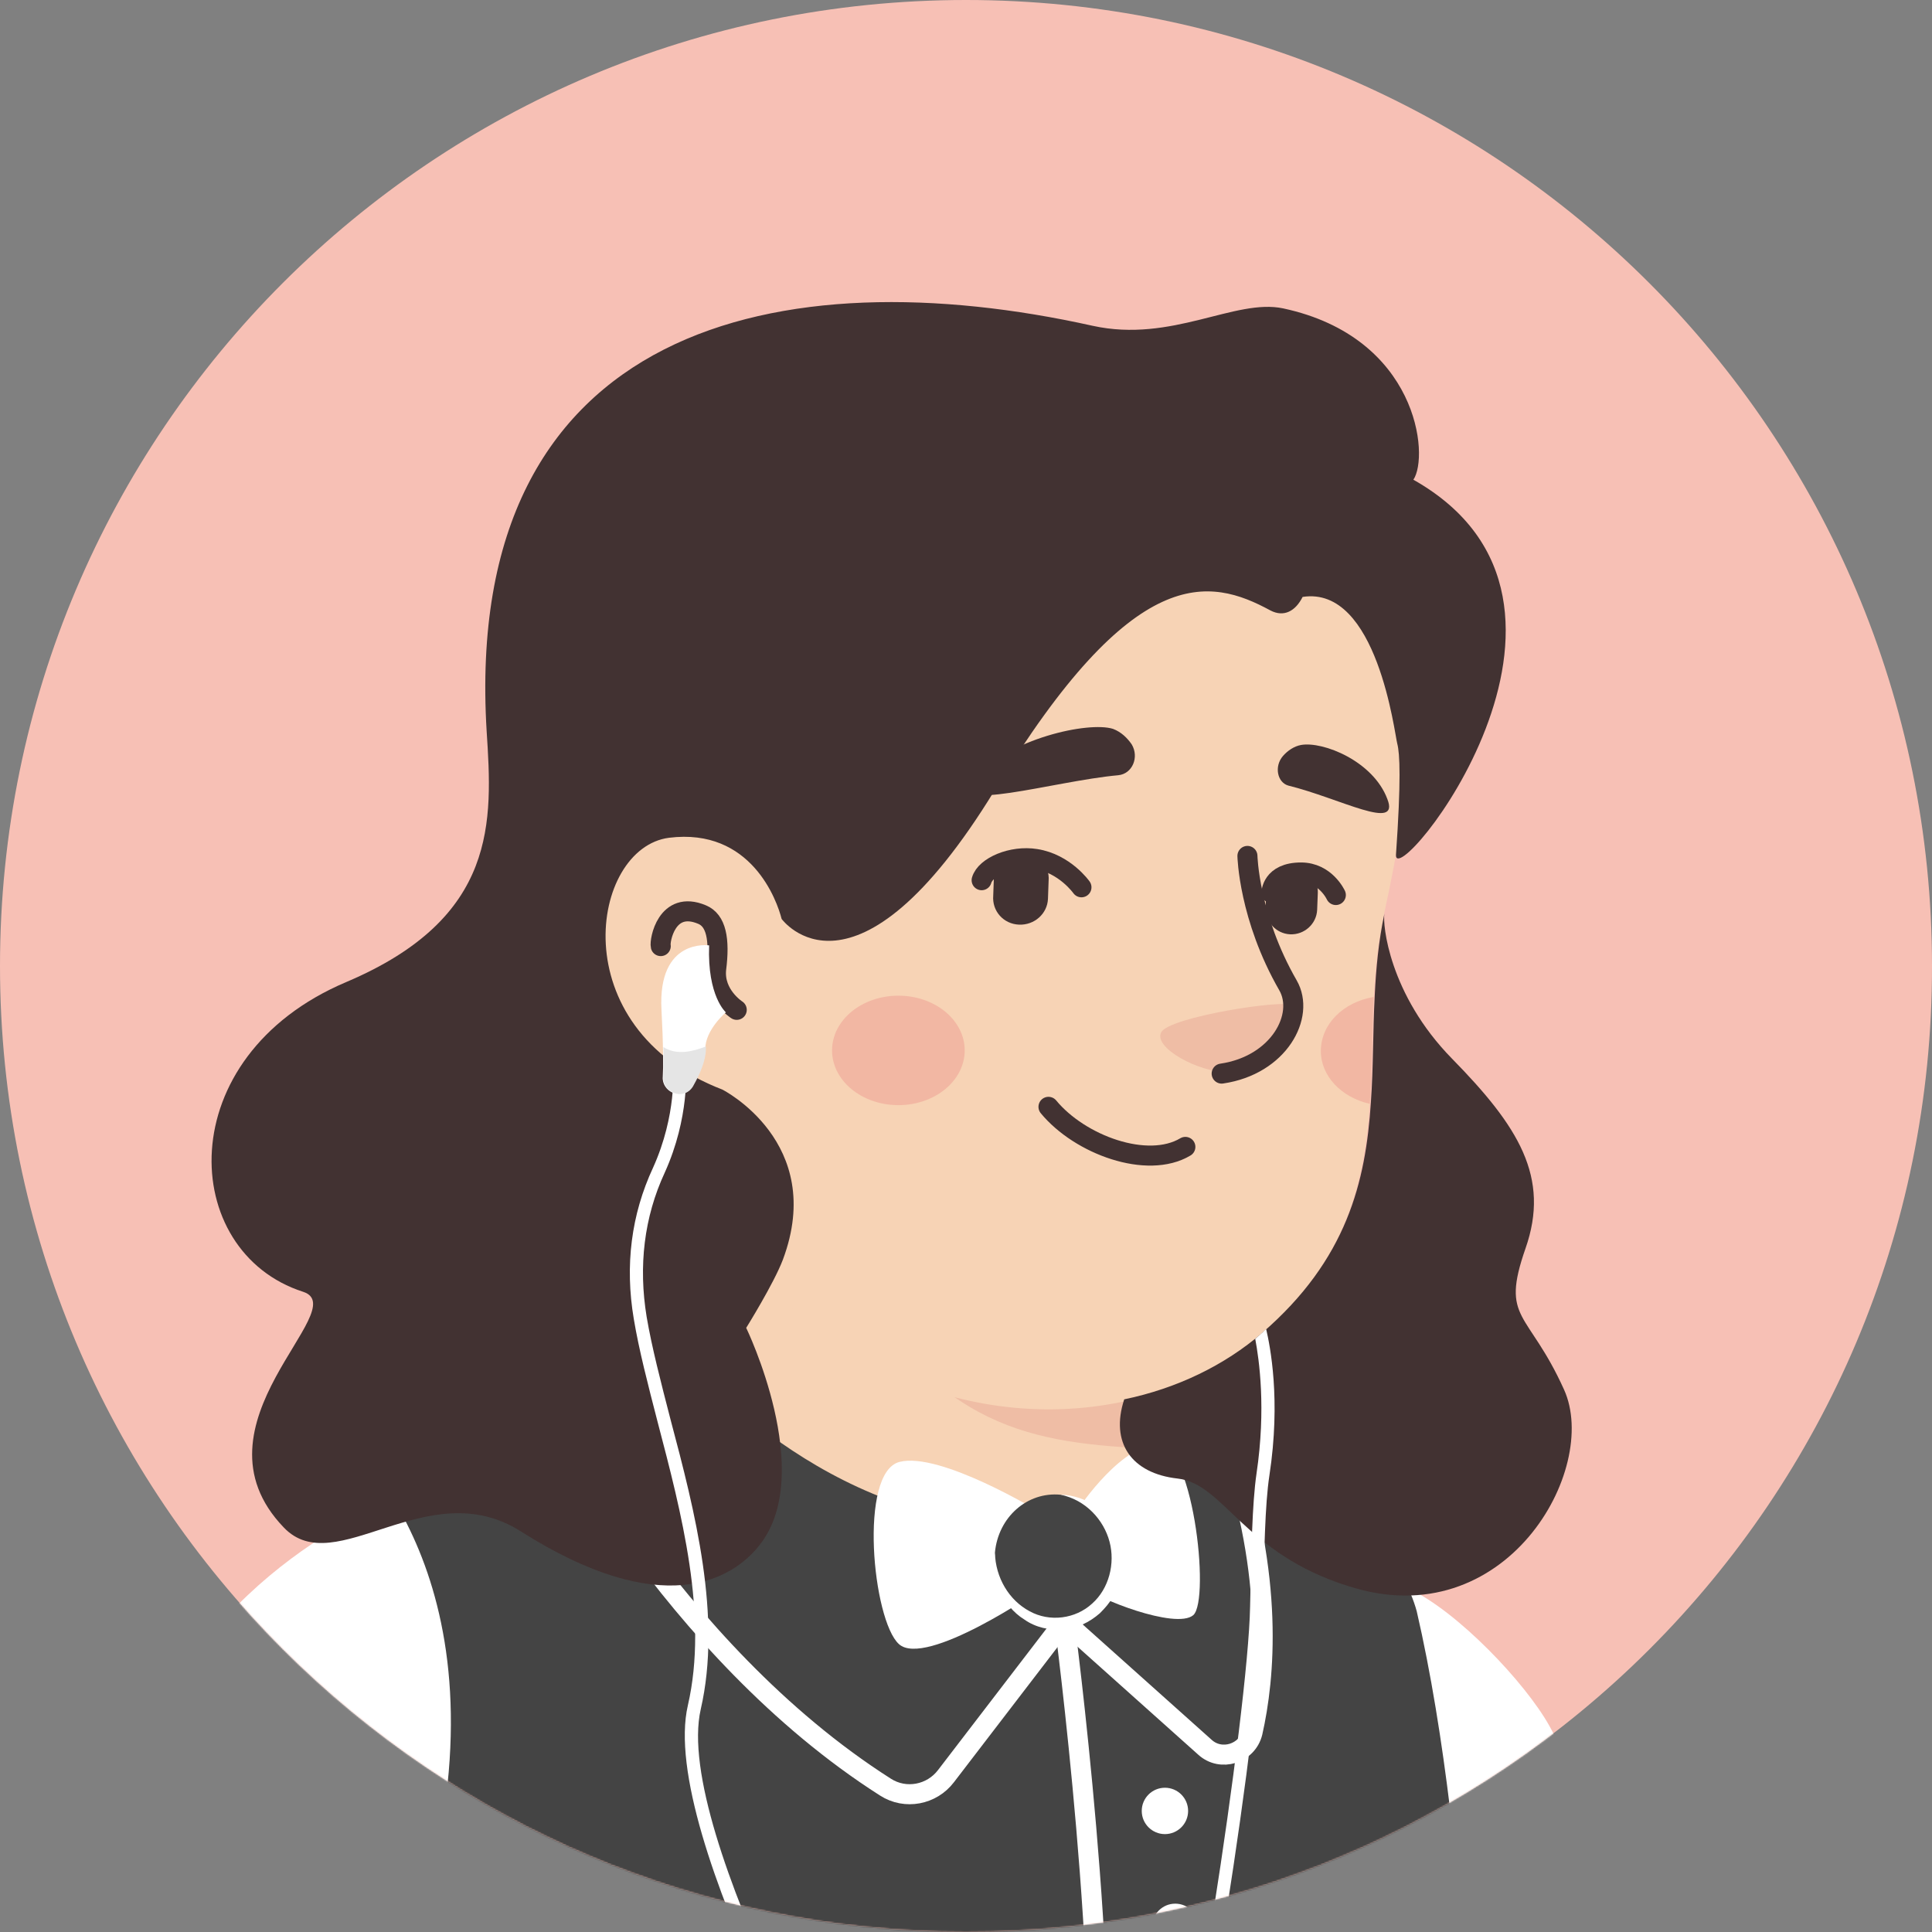 <svg width="1300" height="1300" viewBox="0 0 1300 1300" fill="none" xmlns="http://www.w3.org/2000/svg">
<rect x="0" y="0" width="1300" height="1300" fill="#808080" stroke="none"/>
<path d="M650 1300C290.71 1300 0 1008.86 0 650C0 290.71 291.141 0 650 0C1009.29 0 1300 291.141 1300 650C1300.43 1009.29 1009.29 1300 650 1300Z" fill="#F7C0B5"/>
<mask id="mask0_32_1422" style="mask-type:alpha" maskUnits="userSpaceOnUse" x="0" y="0" width="1300" height="1300">
<path d="M650 1300C290.71 1300 0 1008.86 0 650C0 290.71 291.141 0 650 0C1009.29 0 1300 291.141 1300 650C1300.43 1009.29 1009.29 1300 650 1300Z" fill="#F7C0B5"/>
</mask>
<g mask="url(#mask0_32_1422)">
<path d="M1014 1197.33C1010.97 1199.5 1007.5 1201.66 1004.47 1203.83C1001 1206 997.966 1208.16 994.5 1209.9C991.466 1211.63 988.866 1213.36 985.833 1215.1C985.4 1215.53 984.966 1215.53 984.533 1215.96C974.566 1222.03 964.166 1227.66 953.766 1232.86C950.733 1234.6 947.266 1236.33 944.233 1237.63C944.233 1237.63 943.8 1238.06 943.366 1238.06C939.9 1239.8 936.433 1241.53 932.966 1243.26C926.033 1246.73 918.666 1249.76 911.733 1252.8C908.266 1254.53 904.366 1255.83 900.9 1257.13C897.433 1258.43 893.533 1260.16 890.067 1261.46C886.6 1262.76 882.7 1264.5 879.233 1265.8C879.233 1265.8 879.233 1265.8 878.8 1265.8C875.333 1267.1 871.433 1268.4 867.966 1269.7C860.167 1272.3 851.933 1274.9 844.133 1277.5C841.533 1278.36 838.5 1279.23 835.9 1280.1C827.667 1282.7 819.433 1284.86 811.2 1286.6C808.167 1287.46 805.133 1287.9 801.667 1288.76C793.867 1290.5 785.633 1292.23 777.833 1293.96C776.1 1294.4 774.8 1294.4 773.067 1294.83C770.467 1295.26 767.433 1295.7 764.833 1296.13C760.933 1296.56 757.467 1297.43 753.567 1297.86C751.833 1298.3 750.1 1298.3 748.367 1298.73C746.2 1299.16 743.6 1299.6 741 1299.6C734.067 1300.46 726.7 1301.33 719.767 1302.2C717.6 1302.63 715 1302.63 712.833 1303.06H712.4C709.367 1303.5 706.333 1303.5 703.3 1303.93C700.267 1304.36 697.233 1304.36 694.2 1304.36C692.467 1304.36 690.3 1304.8 688.567 1304.8C685.1 1304.8 682.067 1305.23 679.033 1305.23C674.7 1305.23 670.8 1305.66 666.467 1305.66C662.133 1305.66 658.233 1305.66 653.9 1305.66C650.867 1305.66 647.833 1305.66 644.8 1305.66C462.367 1303.06 297.7 1225.5 180.7 1102.43C180.7 1102.43 180.7 1102 180.267 1102C193.7 1075.56 243.534 1027.9 295.534 988.464C361.4 938.631 454.567 907.864 454.567 907.864C454.567 907.864 515.667 897.898 742.3 945.131C915.2 981.531 988.866 1129.3 1014 1197.33Z" fill="#F7D3B5"/>
<path d="M790.401 1065.16C781.301 1109.8 722.367 1136.23 623.134 1096.36C501.367 1046.96 454.568 907.864 454.568 907.864C448.068 808.197 432.901 722.831 432.901 722.831C573.734 710.697 740.134 875.364 740.134 875.364L759.201 956.831C760.934 963.764 764.401 969.831 769.601 974.164C778.701 989.764 796.467 1036.56 790.401 1065.16Z" fill="#F7D3B5"/>
<path d="M769.6 974.597C686.834 970.264 625.734 958.131 560.3 840.698C615.767 889.664 681.2 908.297 750.1 916.964L759.2 956.831C760.934 964.197 764.4 970.264 769.6 974.597Z" fill="#EFBDA5"/>
<path d="M940.767 452.431C948.567 488.831 952.467 518.298 931.233 615.364C910 712.431 950.733 809.498 848.467 898.331C779.567 958.131 659.1 969.398 562.9 903.964C530.4 881.864 500.5 851.098 476.234 810.798C457.167 779.164 435.067 749.264 410.367 721.964C376.134 684.698 334.967 609.731 355.334 477.131C388.267 261.331 601.9 236.631 728 260.465C854.1 284.298 919.533 356.231 940.767 452.431Z" fill="#F7D3B5"/>
<path d="M526.066 621.864C526.066 621.864 512.633 556.864 449.366 564.664C394.766 571.598 375.7 702.464 499.633 738.864" fill="#F7D3B5"/>
<path d="M495.734 679.498C495.734 679.498 480.134 669.531 481.867 652.198C484.467 631.831 481.867 619.265 472.334 615.365C448.5 605.398 443.734 633.131 444.6 636.598" stroke="#423232" stroke-width="13.479" stroke-miterlimit="10" stroke-linecap="round" stroke-linejoin="round"/>
<path d="M826.366 721.531C826.366 721.531 842.833 722.398 858.433 703.764C867.1 693.364 874.466 680.364 869.7 676.464C864.933 672.131 786.5 684.264 781.3 694.664C776.1 705.064 806.433 721.531 826.366 721.531Z" fill="#EFBDA5"/>
<path d="M839.367 575.931C839.367 575.931 840.234 617.098 866.667 663.031C878.367 683.398 860.6 716.765 822.034 722.398" stroke="#423232" stroke-width="13.479" stroke-miterlimit="10" stroke-linecap="round" stroke-linejoin="round"/>
<path opacity="0.42" d="M604.499 743.631C629.149 743.631 649.132 727.14 649.132 706.798C649.132 686.455 629.149 669.964 604.499 669.964C579.849 669.964 559.866 686.455 559.866 706.798C559.866 727.14 579.849 743.631 604.499 743.631Z" fill="#ED938A"/>
<path opacity="0.42" d="M924.299 670.831C922.999 695.098 923.433 718.931 921.699 742.764C902.633 738.431 888.766 724.131 888.766 707.231C888.766 689.031 903.933 674.298 924.299 670.831Z" fill="#ED938A"/>
<path d="M905.625 1028.73C905.625 1028.73 838.458 965.899 772.158 950.733C772.158 950.733 828.058 1041.73 663.825 1024.83C536.425 1011.83 453.658 905.233 453.658 905.233C453.658 905.233 370.025 928.633 302.425 980.199C302.425 980.199 311.525 1113.23 463.625 1179.1C615.725 1244.97 827.625 1212.47 877.891 1170C928.158 1127.53 918.191 1042.6 905.625 1028.73Z" fill="#444444"/>
<path d="M265.157 1009.23C265.157 1009.23 137.757 1055.6 91.824 1187.77C45.891 1319.93 90.524 1516.67 90.524 1516.67H1104.52C1104.52 1516.67 1112.76 1288.3 1042.56 1161.33C1026.09 1131.87 980.59 1084.2 948.09 1069.03C948.09 1069.03 960.224 1180.83 768.257 1190.8C576.29 1200.77 345.324 1139.67 339.69 1104.13C334.49 1067.73 265.157 1009.23 265.157 1009.23Z" fill="white"/>
<path d="M994.023 1524.47C721.89 1650.13 273.823 1536.6 273.823 1536.6C273.823 1536.6 264.723 1426.1 297.657 1227.2C298.957 1218.1 300.257 1209 301.123 1200.77C310.657 1110.63 288.557 1048.67 265.157 1009.67C265.157 999.7 275.557 992.766 287.257 982.8C292.023 978.9 298.523 978.466 301.99 981.066C308.057 989.733 313.69 998.4 318.457 1007.5C366.99 1097.2 462.323 1144.87 563.723 1154.83C701.957 1168.7 759.59 1166.53 828.49 1151.37C894.79 1136.63 924.69 1097.63 906.057 1032.63C905.623 1031.77 905.623 1030.47 905.19 1029.17C916.89 1028.3 944.19 1050.83 953.29 1084.2C962.823 1125.37 970.19 1171.73 975.823 1218.1C994.457 1369.33 994.023 1524.47 994.023 1524.47Z" fill="#444444"/>
<path d="M366.123 940.333C366.123 940.333 450.19 1109.77 595.79 1202.5C609.223 1211.17 626.99 1207.7 636.523 1195.13L716.256 1091.13L810.723 1175.63C821.556 1185.6 839.323 1179.97 842.79 1165.67C851.023 1129.27 857.523 1061.67 826.756 971.532" stroke="white" stroke-width="13.479" stroke-miterlimit="10" stroke-linecap="round" stroke-linejoin="round"/>
<path d="M737.057 1464.67C748.324 1335.1 716.257 1091.57 716.257 1091.57" stroke="white" stroke-width="13.479" stroke-miterlimit="10" stroke-linecap="round" stroke-linejoin="round"/>
<path d="M783.856 1234.13C792.472 1234.13 799.456 1227.15 799.456 1218.53C799.456 1209.92 792.472 1202.93 783.856 1202.93C775.241 1202.93 768.256 1209.92 768.256 1218.53C768.256 1227.15 775.241 1234.13 783.856 1234.13Z" fill="white"/>
<path d="M790.789 1312.13C799.405 1312.13 806.389 1305.15 806.389 1296.53C806.389 1287.92 799.405 1280.93 790.789 1280.93C782.173 1280.93 775.189 1287.92 775.189 1296.53C775.189 1305.15 782.173 1312.13 790.789 1312.13Z" fill="white"/>
<path d="M698.924 1017.03C698.924 1017.03 632.624 976.733 605.324 983.666C577.59 990.599 587.124 1090.27 604.89 1106.3C622.657 1122.33 698.49 1071.2 703.257 1066.87C708.024 1062.53 705.857 1023.97 698.924 1017.03Z" fill="white"/>
<path d="M724.058 1017.47C724.058 1017.47 750.058 976.733 776.491 971.533C802.491 966.333 814.625 1076.4 802.925 1086.8C791.225 1096.77 736.625 1075.1 730.558 1068.17C724.058 1061.67 720.591 1030.9 724.058 1017.47Z" fill="white"/>
<path d="M751.791 1052.13C753.091 1028.3 736.191 1007.93 713.657 1005.77C691.124 1003.6 671.624 1020.93 669.457 1044.77C667.724 1069.03 684.624 1090.27 707.591 1092.43C730.991 1094.17 750.491 1076.4 751.791 1052.13Z" fill="#444444"/>
<path d="M669.457 1044.77C669.89 1061.67 678.99 1076.83 692.857 1084.2C706.29 1091.57 723.623 1089.4 734.89 1079C746.157 1069.03 750.49 1052.13 746.59 1037.4C742.69 1022.67 730.557 1009.23 713.657 1005.77C717.99 1005.77 721.89 1006.63 726.223 1007.93C730.123 1009.23 734.023 1011.4 737.49 1014C744.423 1019.2 750.057 1027 752.657 1035.23C755.69 1043.9 756.123 1053 753.957 1062.1C752.657 1066.43 750.923 1070.77 748.757 1074.67C746.59 1078.57 743.557 1082.03 740.09 1085.5C733.157 1091.57 724.49 1095.9 715.39 1096.33C706.29 1097.2 696.757 1095.03 689.39 1089.83C681.59 1085.07 675.957 1077.7 672.49 1069.9C669.023 1062.1 668.157 1053 669.457 1044.77Z" fill="white"/>
<path d="M685.655 622.173C675.255 621.74 667.455 613.073 668.322 602.673L668.755 590.54C669.188 580.14 677.855 572.34 688.255 573.206C698.655 573.64 706.455 582.306 705.588 592.706L705.155 604.84C704.722 614.806 696.055 622.606 685.655 622.173Z" fill="#423232"/>
<path d="M868.086 628.673C858.553 628.24 851.186 620.006 851.619 610.473L852.053 599.206C852.486 589.673 860.719 582.306 870.253 582.74C879.786 583.173 887.153 591.406 886.719 600.94L886.286 612.206C885.853 621.74 877.619 629.106 868.086 628.673Z" fill="#423232"/>
<path d="M727.687 597.04C727.687 597.04 716.42 581.006 696.92 577.973C680.887 575.373 663.121 583.173 660.521 592.273" stroke="#423232" stroke-width="13.479" stroke-miterlimit="10" stroke-linecap="round" stroke-linejoin="round"/>
<path d="M855.521 600.939C855.521 600.939 855.522 587.073 875.455 587.073C891.921 587.073 898.855 602.239 898.855 602.239" stroke="#423232" stroke-width="13.479" stroke-miterlimit="10" stroke-linecap="round" stroke-linejoin="round"/>
<path d="M752.388 521.639C761.921 520.772 766.688 509.506 761.488 500.839C758.455 496.506 754.555 492.606 748.921 490.439C732.455 485.239 678.721 496.939 655.321 523.806C634.521 548.506 709.055 525.539 752.388 521.639Z" fill="#423232"/>
<path d="M866.788 528.573C859.422 526.406 857.255 515.573 863.322 508.64C866.355 505.173 870.688 502.14 875.455 501.273C890.188 498.673 923.988 512.106 933.522 537.673C942.188 559.773 901.888 537.24 866.788 528.573Z" fill="#423232"/>
<path d="M797.606 771.72C771.997 786.996 726.619 770.373 705.502 744.763" stroke="#423232" stroke-width="13.479" stroke-miterlimit="10" stroke-linecap="round" stroke-linejoin="round"/>
<path d="M1052.43 935.089C1028.17 881.355 1009.53 888.722 1026.43 840.189C1043.33 792.089 1021.67 757.855 977.032 712.355C934.566 669.022 930.232 621.789 931.532 614.855C927.632 633.055 925.899 651.689 925.032 669.889C923.732 694.155 924.166 717.989 922.432 741.822C918.966 795.122 906.399 847.555 849.199 896.955C824.066 918.622 791.999 934.222 756.466 941.589C746.933 970.622 761.233 991.422 792.433 994.889C823.632 998.355 836.632 1045.16 907.266 1067.26C1013 1101.49 1076.7 988.822 1052.43 935.089Z" fill="#423232"/>
<path d="M854.834 410.756C863.934 415.522 871.734 411.189 876.501 401.656C926.768 393.856 938.468 494.389 940.201 500.456C941.934 506.956 942.801 525.156 939.334 574.989C937.168 602.722 1098.37 405.989 951.034 322.789C961.868 306.756 954.068 227.022 863.501 207.522C831.001 200.589 788.534 230.922 735.234 219.222C526.801 172.856 310.568 217.056 327.468 492.222C331.368 552.456 335.268 617.456 233.001 660.789C114.268 711.056 120.335 842.356 203.968 869.222C238.634 880.489 124.235 958.489 190.968 1027.82C225.634 1064.22 287.601 990.556 350.434 1030.42C445.334 1090.66 492.568 1063.36 511.201 1039.52C549.334 990.989 502.101 893.489 502.101 893.489C502.101 893.489 520.734 863.589 526.801 847.556C556.268 768.689 486.068 733.156 486.068 733.156C377.734 691.556 397.234 570.656 450.101 563.722C505.568 556.789 522.901 606.189 525.934 618.322C525.934 618.322 574.901 685.922 669.368 531.656C762.968 377.389 814.101 388.656 854.834 410.756Z" fill="#423232"/>
<path d="M477.159 636.126C477.159 636.126 442.492 630.926 445.092 679.459C446.392 704.159 446.392 717.593 445.959 724.526C445.525 729.293 448.559 733.626 452.892 735.359C458.092 737.526 463.725 735.359 466.325 730.159C470.225 723.226 474.559 713.693 474.559 705.893C474.559 692.893 488.425 681.193 488.425 681.193C488.425 681.193 475.859 670.359 477.159 636.126Z" fill="white"/>
<path d="M582.025 1471.59C578.559 1467.69 442.492 1234.99 462.859 1147.46C476.726 1087.23 458.526 1017.89 442.492 956.792C435.992 931.659 429.926 908.259 426.459 887.459C420.392 851.492 424.726 817.259 439.459 785.626C455.492 750.092 452.892 719.326 452.892 718.892L461.559 718.026C461.559 719.326 464.159 751.826 447.259 789.092C433.392 818.992 429.492 851.926 435.126 886.159C438.592 906.526 444.659 929.926 451.159 955.059C467.626 1017.03 485.826 1087.66 471.526 1150.06C452.459 1233.26 588.092 1465.96 588.959 1466.83L582.025 1471.59Z" fill="white"/>
<path d="M446.391 704.592C446.825 714.126 446.391 720.625 446.391 724.525C445.958 729.292 448.991 733.625 453.325 735.359C458.525 737.525 464.158 735.359 466.758 730.159C470.658 723.225 474.991 713.692 474.991 705.892C474.991 705.459 474.991 704.592 474.991 704.159C465.891 707.625 455.491 710.226 446.391 704.592Z" fill="#E5E5E5"/>
<path d="M854.157 992.759C851.124 1012.69 850.691 1044.33 849.824 1081.16C848.524 1152.23 806.491 1429.13 786.124 1472.89L778.324 1469.43C797.824 1426.96 839.858 1151.36 841.157 1081.16C842.024 1044.33 842.457 1012.26 845.491 991.459C851.991 947.692 847.224 914.759 844.624 900.892C845.924 899.592 847.224 898.725 848.524 897.425C849.824 896.559 850.691 895.259 851.991 894.392C854.591 905.659 861.957 941.625 854.157 992.759Z" fill="white"/>
</g>
</svg>
